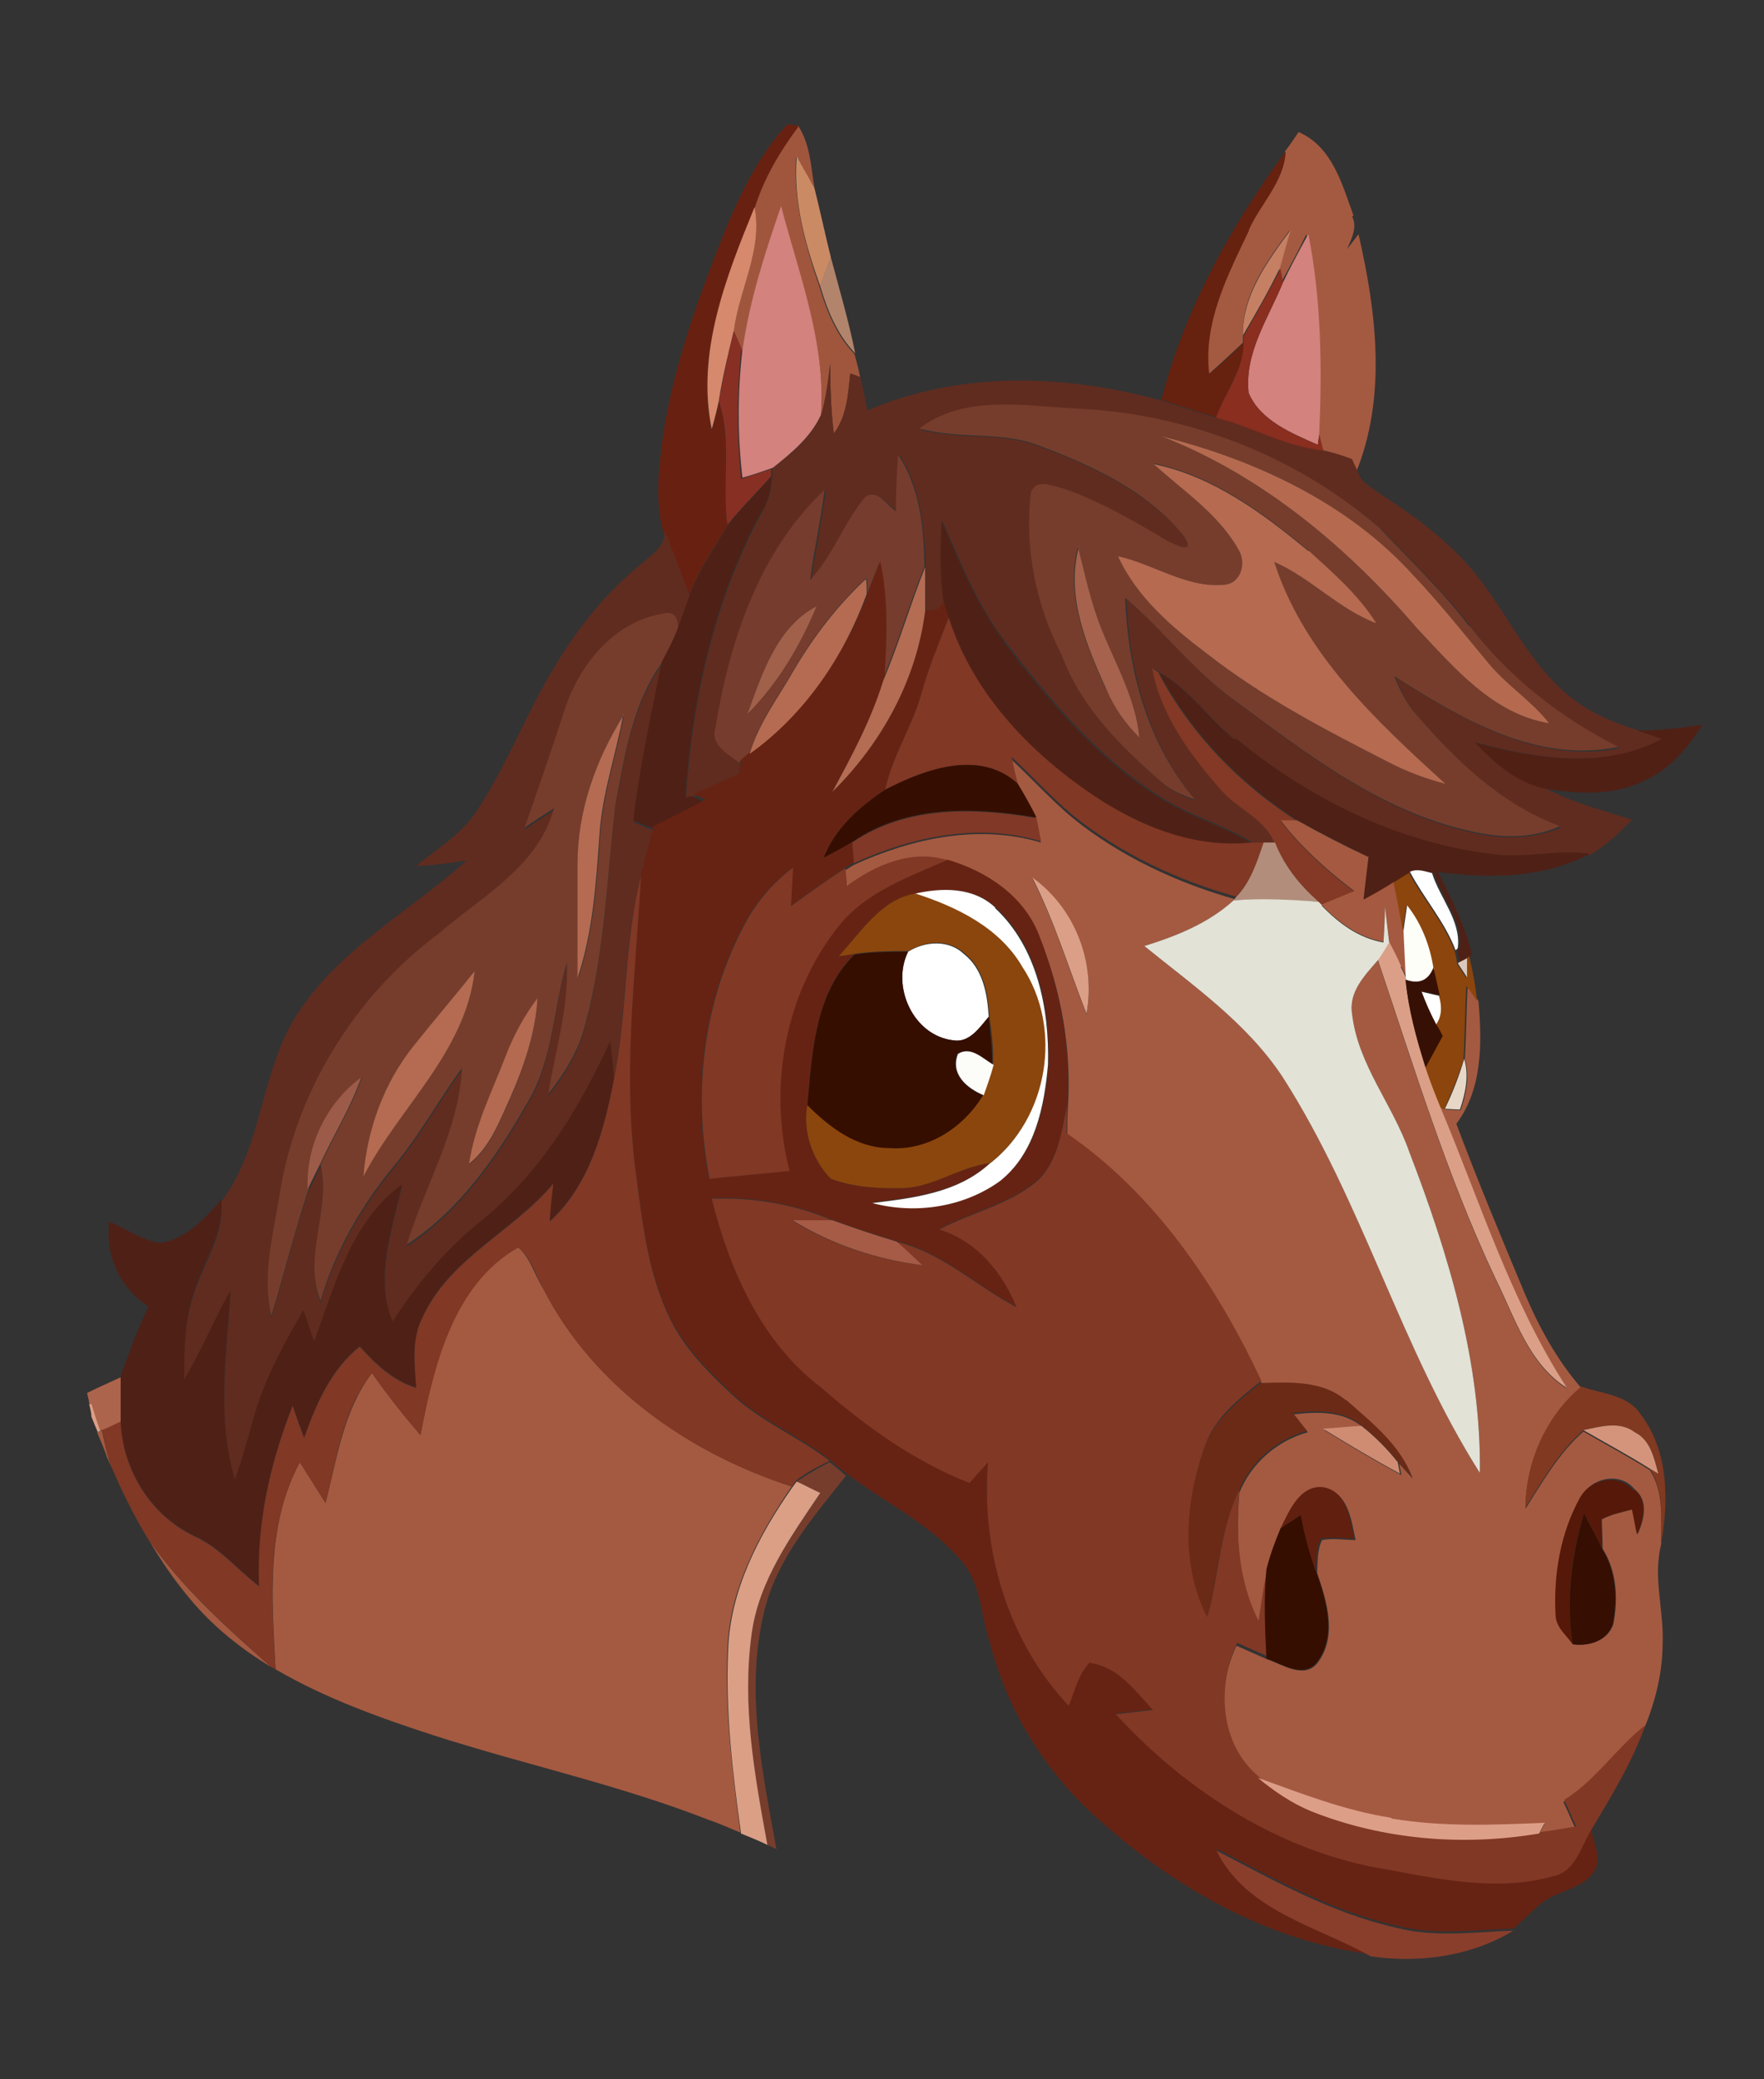 <?xml version="1.0" encoding="UTF-8"?>
<svg xmlns="http://www.w3.org/2000/svg" version="1.1" viewBox="0 0 247.1 291.2">
  <rect x="0" y="0" width="247.1" height="291.2" fill="#333333" stroke="none"/>
  <defs>
    <style>
      .cls-1 {
        fill: #602c1f;
      }

      .cls-2 {
        fill: #371005;
      }

      .cls-3 {
        fill: #4f2016;
      }

      .cls-4 {
        fill: #a65b46;
      }

      .cls-5 {
        fill: #fcfdf9;
      }

      .cls-6 {
        fill: #dbc9bd;
      }

      .cls-7 {
        fill: #d6896c;
      }

      .cls-8 {
        fill: #d4947c;
      }

      .cls-9 {
        fill: #a45a41;
      }

      .cls-10 {
        fill: #e7d7c7;
      }

      .cls-11 {
        fill: #b46b52;
      }

      .cls-12 {
        fill: #893e2b;
      }

      .cls-13 {
        fill: #360e01;
      }

      .cls-14 {
        fill: #67210f;
      }

      .cls-15 {
        fill: #a6624c;
      }

      .cls-16 {
        fill: #833925;
      }

      .cls-17 {
        fill: #b46a51;
      }

      .cls-18 {
        fill: #fefffe;
      }

      .cls-19 {
        fill: #8a2e1f;
      }

      .cls-20 {
        fill: #b2846b;
      }

      .cls-21 {
        fill: #cf8c73;
      }

      .cls-22 {
        fill: #813826;
      }

      .cls-23 {
        fill: #b46c53;
      }

      .cls-24 {
        fill: #ca8b64;
      }

      .cls-25 {
        fill: #e2e2d6;
      }

      .cls-26 {
        fill: #ad644c;
      }

      .cls-27 {
        fill: #813825;
      }

      .cls-28 {
        fill: #d3827e;
      }

      .cls-29 {
        fill: #a55940;
      }

      .cls-30 {
        fill: #9c5b48;
      }

      .cls-31 {
        fill: #813921;
      }

      .cls-32 {
        fill: #662313;
      }

      .cls-33 {
        fill: #db9f86;
      }

      .cls-34 {
        fill: #a0563d;
      }

      .cls-35 {
        fill: #763c2d;
      }

      .cls-36 {
        fill: #b28d7c;
      }

      .cls-37 {
        fill: #4f2116;
      }

      .cls-38 {
        fill: #8b460d;
      }

      .cls-39 {
        fill: #6b2a16;
      }

      .cls-40 {
        fill: #b56a4f;
      }

      .cls-41 {
        fill: #c58063;
      }

      .cls-42 {
        fill: #dd9e88;
      }

      .cls-43 {
        fill: #b66a50;
      }

      .cls-44 {
        fill: #611f0f;
      }

      .cls-45 {
        fill: #8c450c;
      }

      .cls-46 {
        fill: #561808;
      }

      .cls-47 {
        fill: #4f2015;
      }

      .cls-48 {
        fill: #502015;
      }

      .cls-49 {
        fill: #b56b51;
      }

      .cls-50 {
        fill: #db9f87;
      }

      .cls-51 {
        fill: #fdfef8;
      }

      .cls-52 {
        fill: #a1604a;
      }

      .cls-53 {
        fill: #350e00;
      }

      .cls-54 {
        fill: #882f24;
      }

      .cls-55 {
        fill: #360e02;
      }

      .cls-56 {
        fill: #763d2c;
      }

      .cls-57 {
        fill: #682111;
      }
    </style>
  </defs>
  <!-- Generator: Adobe Illustrator 28.7.0, SVG Export Plug-In . SVG Version: 1.2.0 Build 136)  -->
  <g>
    <g id="Layer_1">
      <g>
        <path class="cls-34" d="M114.1,26.4c-.5-3-.6-6.2-2.3-8.8-2.6,3.5-4.8,7.2-6.1,11.4,1.2,6-2.2,11.6-2.9,17.4.3.7.9,2,1.2,2.7,1-6.9,3.1-13.6,5.4-20.1,2.5,9.7,6.3,19.2,5.6,29.3.7-2.4,1-4.9,1.3-7.3,0,3.3.1,6.5.5,9.8,1.8-2.4,2-5.5,2.3-8.4.4.1,1.1.4,1.4.5-.2-1.1-.5-2.2-.8-3.3-2.5-2.6-3.9-6-4.9-9.4-2-5.9-3.7-11.9-3.3-18.2.9,1.5,1.7,3,2.5,4.5Z"/>
        <path class="cls-57" d="M111.8,17.6l-1.5-.2c-3.9,4.2-6.5,9.5-8.7,14.8-3.7,9.3-7.2,18.8-8.7,28.7-.6,4.5-1.2,9.1,0,13.6.2.4.5,1.1.7,1.5,1.1,2.5,1.9,5,2.9,7.5,1.3-3.6,3.5-6.7,5.4-9.9-.8-5.8.6-11.7-1.2-17.3-.2,1-.7,3-1,4-2.3-10.7,2-21.3,6-31.1,1.3-4.2,3.5-7.9,6.1-11.4Z"/>
        <g>
          <path class="cls-9" d="M189.6,30.2c-1.6-4.4-3-9.7-7.7-11.7-.6.9-1.2,1.8-1.9,2.7-.2,4.2-3.5,7.3-5.2,11.1-2.9,6.3-6.5,13-5.6,20.2,1.7-1.5,3.3-3,4.9-4.5v-1c-.2-5.6,3.4-10.5,6.6-14.8-.5,1.8-1,3.5-1.5,5.3,0,.5.3,1.5.3,2,1.2-2.2,2.4-4.4,3.5-6.7,1.8,9.2,2,18.5,1.5,27.9l.6,2.4c1.3.3,2.6.7,3.9,1.2.2.5.7,1.5.9,2,4.4-10.7,2.9-22.6.4-33.5-.4.5-1.2,1.6-1.6,2.1.6-1.5,1.5-3,.7-4.6Z"/>
          <path class="cls-9" d="M173.2,125.6l-.4.5c-3.5,3.2-8,5-12.5,6.4,6.9,5.6,14.4,10.8,19.4,18.4,11.2,17.5,16.5,37.9,27.6,55.4.2-15.5-4.4-30.7-9.9-45-2.3-6.6-7.2-12.2-8-19.3-.5-3.1,1.8-5.4,3.6-7.5,5.1,15.1,9.7,30.3,16.5,44.7,2.7,5.4,4.6,11.9,10,15.3-7.9-12.2-12.2-26.2-17.8-39.5l.8.4c.5,0,1.5.1,2.1.1.8-2.3,1.3-4.8.6-7.1.2-3.4.2-6.9.4-10.3.4.5,1.2,1.6,1.5,2.1.5,5.8.6,12.3-3.1,17.2,3,8,6.3,15.9,9.6,23.8,2,4.7,4.5,9.3,7.9,13.2-4.9,4.1-7.8,10.5-7.8,16.9,2.4-3.8,4.7-7.8,8.1-10.8,3.1,1.8,6.3,3.5,9.3,5.4,2,3.1,1.6,6.9,1.6,10.4-1.2,4.6.4,9.2.2,13.9,0,4-1,8-2.5,11.7-4.1,3.2-6.9,7.7-11.4,10.5.6,1.2,1.1,2.5,1.7,3.7-1.7.3-3.4.6-5.1.8.2-.4.6-1.2.8-1.5-7.2.3-14.4.6-21.5-.6-6.5-1-12.6-3.4-18.7-5.6-5.4-4.5-5.9-12.6-3-18.7,1.4.6,2.9,1.3,4.3,1.9,2.1.7,5.1,2.8,7,.6,2.9-3.7,1.4-8.7,0-12.7.1-1.5,0-3.2.7-4.6,1.6-.3,3.1,0,4.7,0-.6-2.7-1-6.6-4.3-7.2-3.3-.4-4.8,3.3-6,5.7-.8,1.9-1.5,3.8-2,5.8-.6,2.5-.9,5-1.3,7.5-2.9-5.7-3.2-12.2-2.7-18.4,1.7-4.2,5.3-7.3,9.6-8.5-.7-.8-1.3-1.7-2-2.5,3.3-.4,7-.5,9.7,1.8-1.8.1-3.6.3-5.4.4,3.6,2.2,7.1,4.3,10.8,6.3l-.3-1.6c.6.7,1.3,1.4,1.9,2.1-1.7-4.6-5.7-7.7-9.2-10.8-3.3-2.8-7.9-2.5-11.9-2.4-6.3-13.4-14.9-26.2-27.3-34.7,0-1.4,0-2.8.1-4.2.5-8-.9-16.1-3.9-23.5-2.1-5.5-7.3-9.1-12.9-10.7-5.1-1.6-10.1.6-14.2,3.6,0-.6-.1-1.9-.2-2.5.3-.2.9-.6,1.3-.8,8.1-3.7,17.4-5.7,26.1-3.1-.2-1.1-.4-2.1-.6-3.1-.8-1.6-1.7-3.2-2.6-4.7-.4-1.3-.6-2.5-.9-3.8,2.9,2.7,5.6,5.7,8.6,8.2,6.7,5.4,14.7,9.1,22.9,11.4ZM144.6,123c3.1,6.1,5.1,12.7,7.6,19.1,1.3-7.2-1.6-14.8-7.6-19.1ZM221.4,209.8c-2.7,4.9-3.7,10.7-3.4,16.3,0,1.8,1.5,2.9,2.4,4.2,2.3.3,4.8-.5,5.6-2.8.7-3.6.5-7.4-1.5-10.6,0-1.4-.1-2.7-.1-4.1,1.3-.7,2.8-1,4.3-1.4.2.9.5,2.7.7,3.5.9-2,1.6-4.7-.4-6.3-2-2.5-6-1.7-7.5,1Z"/>
          <g>
            <path class="cls-9" d="M14.9,203.8c-.4-1.1-.9-2.2-1.3-3.2.1,0,.3-.1.4-.2h.3c.3,1.6.7,3.2,1.2,4.9-.2-.5-.4-1-.6-1.4Z"/>
            <path class="cls-9" d="M26.5,223.8c-2.1-2.5-4-5.3-5.7-8.2,4.7,6.8,11.1,12.5,17.2,17.9-4.3-2.6-8.3-5.8-11.5-9.7Z"/>
            <path class="cls-9" d="M103.8,256.7c-1.5-.6-3-1.3-4.5-1.8-12.5-4.9-25.6-7.7-38.4-11.8-7.4-2.4-15.3-5.2-22.3-9.3-.5-9.7-1.4-20.1,3.4-29,1.2,1.9,2.4,3.8,3.6,5.7,1.6-6.2,2.5-12.9,6.5-18.2,2.1,3,4.4,5.9,6.8,8.7,1.8-9.7,4.4-21.1,13.7-26.3,1.7,1.5,2.3,3.9,3.5,5.8,7,13.7,20.4,23,34.8,27.7-4.6,6.7-8.7,14.4-9,22.7-.4,8.7.7,17.3,1.8,25.8Z"/>
          </g>
        </g>
        <path class="cls-14" d="M174.9,32.3c1.6-3.7,5-6.8,5.2-11.1-7.7,10.5-14.2,22.2-17.4,34.8,2.6.8,5.1,1.7,7.7,2.4,1.2-3.5,3.8-6.7,3.9-10.5-1.6,1.6-3.2,3.1-4.9,4.5-.9-7.2,2.6-13.9,5.6-20.2Z"/>
        <path class="cls-24" d="M114.1,26.4c-.8-1.5-1.7-3-2.5-4.5-.5,6.3,1.2,12.3,3.3,18.2.5-1.4,1-2.7,1.5-4-.8-3.2-1.5-6.5-2.3-9.7Z"/>
        <g>
          <path class="cls-28" d="M109.4,28.9c-2.3,6.6-4.4,13.2-5.4,20.1-.7,6-.7,12,0,17.9,1.5-.4,2.9-.9,4.3-1.4,2.6-2.1,5.3-4.3,6.7-7.4.7-10.1-3.1-19.7-5.6-29.3Z"/>
          <path class="cls-28" d="M183.2,32.9c-1.2,2.2-2.4,4.4-3.5,6.7-2,4.9-5.4,9.8-4.8,15.4,1.6,3.9,6.1,5.7,9.7,7.3l.2-1.5c.4-9.3.3-18.7-1.5-27.9Z"/>
        </g>
        <path class="cls-7" d="M102.8,46.4c.7-5.8,4.1-11.4,2.9-17.4-4,9.8-8.2,20.4-6,31.1.3-1,.8-3,1-4,.5-3.3,1.3-6.5,2.1-9.8Z"/>
        <path class="cls-41" d="M180.8,32.2c-3.2,4.3-6.8,9.2-6.7,14.8,1.8-3.1,3.6-6.2,5.2-9.5.5-1.8,1-3.6,1.5-5.3Z"/>
        <path class="cls-20" d="M116.4,36.1c-.5,1.3-1.1,2.7-1.5,4,1,3.4,2.4,6.8,4.9,9.4-.9-4.5-2.2-8.9-3.4-13.4Z"/>
        <path class="cls-19" d="M179.7,39.6c0-.5-.3-1.5-.3-2-1.6,3.2-3.4,6.3-5.2,9.5v1c0,3.8-2.7,7-3.9,10.5,5.1,1.3,9.7,4.1,15.1,4.6l-.6-2.4-.2,1.5c-3.7-1.6-8.1-3.4-9.7-7.3-.6-5.6,2.8-10.5,4.8-15.4Z"/>
        <path class="cls-54" d="M104,49.1c-.3-.7-.9-2-1.2-2.7-.8,3.2-1.5,6.5-2.1,9.8,1.9,5.6.4,11.6,1.2,17.3,1.9-2.4,4.1-4.5,6.1-6.8v-1c-1.3.5-2.8.9-4.2,1.4-.6-6-.6-12,0-17.9Z"/>
        <g>
          <path class="cls-1" d="M116.8,60.7c1.8-2.4,2-5.5,2.3-8.4.4.1,1.1.4,1.4.5.4,1.6.7,3.1,1,4.7,13-5.6,27.7-5.1,41.2-1.4,2.6.8,5.1,1.7,7.7,2.4,5.1,1.3,9.7,4.1,15.1,4.6,1.3.3,2.6.7,3.9,1.2.2.5.7,1.5.9,2,.5,1.5,2.1,2.1,3.2,3,4.4,2.8,8.6,5.9,12.1,9.8,4.9,5.5,7.8,12.7,13.4,17.7,3,2.7,6.7,4.4,10.6,5.5,1.2.4,2.4.8,3.5,1.2-8.1,4.3-17.7,2.8-26.2.5,2.7,2.8,5.7,5.5,9.5,6.4,3.9,2,8.1,3.1,12.2,4.4-1.8,1.9-3.7,3.7-6,5-4.6-.7-9.2.7-13.8,0-13.2-1.6-25.6-7.8-35.8-16.2-3.7-3-6.4-7.1-10.5-9.4l-.9-.6c1.2,6.6,5.3,12.1,9.6,17,2.3,2.7,6.1,4,7.5,7.4-.4,0-1.1,0-1.5,0-.4,0-1.3,0-1.7,0-4.2-2.6-9.1-3.8-13.2-6.6-8.7-5.5-15.3-13.5-21.5-21.6-3.9-5.1-6.2-11.1-8.8-16.9-.2,3.8-.3,7.6.3,11.4l-.8,1c-.5,0-1.4.2-1.8.2,0-2.1,0-4.1,0-6.2-.2-5.4-.7-11-3.7-15.6-.2,2.6-.3,5.2-.3,7.9-1.3-.8-2.6-3.1-4.3-2-2.9,3.6-4.4,8.2-7.7,11.6.5-4.2,1.5-8.4,2-12.6-9.2,8.7-13.3,21.2-15.3,33.4-.7,2.4,1.8,3.6,3.3,4.8,0,.5-.2,1.4-.2,1.9-2.2,1-4.3,2-6.5,2.9-.2,0-.7.2-.9.2.9-14,4.1-28.2,10.9-40.5.8-1.5,1.1-3.1,1.2-4.7v-1c2.7-2.1,5.4-4.3,6.8-7.4.7-2.4,1-4.9,1.3-7.3,0,3.3.1,6.5.5,9.8ZM150.5,57.4c-7.2-.5-15.4-1.9-21.5,2.8,5.6,1.5,11.5.2,17,2.5,7.5,2.8,15.2,6.5,20.2,12.8,1.4,2.3-1.3,1-2.4.5-4.7-2.8-9.5-5.6-14.7-7.4-1.5-.4-3.7-1.5-4.5.6-.9,7.8.7,15.7,4.3,22.7,2.7,7.3,8.3,12.9,14.1,17.9,1.3,1.2,3,1.8,4.6,2.4-6.7-7.9-9.4-18.1-9.8-28.3,5.4,4.6,9.7,10.4,15.5,14.5,10.1,7.5,20.4,15.5,32.9,18.2,4.1,1,8.5,1,12.5-.7-8.5-3.1-14.9-9.5-20.6-16.2-1.2-1.4-1.9-3.2-2.6-4.8,9.3,5.9,19.9,12.2,31.4,9.9-8.1-4-15.4-9.7-20.8-16.9-3.7-4.9-8.2-9.1-12.4-13.6-11.9-10.2-27.4-16.1-43-16.8Z"/>
          <path class="cls-1" d="M93.8,75.9c-.2-.4-.5-1.1-.7-1.5.1,2.3-2,3.4-3.4,4.7-4.8,3.9-8.7,8.8-11.9,14.1-4,6.5-6.7,13.8-10.9,20.2-2.1,3.4-5.6,5.4-8.6,7.9,2.4-.1,4.7-.4,7.1-.8-7.8,7-17.5,12.2-23.4,21-5.6,8.1-5,18.9-11,26.8.5,4.8-2.6,8.8-3.9,13.2-1.3,3.9-1.4,8-1.3,12,2.5-4,4.2-8.4,6.5-12.5-.5,8.8-2,17.8.6,26.5,1.1-3,1.9-6.1,2.8-9.2,1.5-5.2,4.2-9.9,6.8-14.5.5,1.5,1,2.9,1.5,4.4,2.9-7.9,5.2-16.8,12.3-22-1.4,6.3-3.8,12.9-1.3,19.2,3.4-5.4,7.5-10.3,12.5-14.2,8.1-6.5,13.6-15.6,17.9-24.9.2,1.8.4,3.5.5,5.3,1.9-9.4,1.4-19.2,3.8-28.5.5-2.3,1.2-4.5,1.8-6.8-.9-.4-1.8-.7-2.7-1.1.9-7.5,2.4-14.9,4-22.2-4.2,5.8-5.3,13.1-6.6,20-1.2,10.3-1.5,20.7-4.2,30.7-.9,3.7-2.9,6.9-5.2,9.8,1-6.1,2.9-12.1,2.6-18.4-1.9,6.4-1.9,13.5-5.4,19.4-4.3,7.6-9.5,15.2-17,20.1,2.5-8.3,7.3-15.9,7.7-24.7-3.3,4.5-6,9.5-9.6,13.8-4.6,5.6-8.2,11.9-10.2,18.8-2.5-6.3,1.5-12.7,0-19.1-.4.9-1.3,2.7-1.7,3.5-1.9,5.8-3.4,11.8-5.2,17.7-1.3-5.5.2-11.1,1.1-16.6,2.2-14.6,10.5-28.1,22.3-36.9,6-5.2,14-9.4,16.2-17.6-1.4.9-2.8,1.8-4.1,2.7,1.9-5.5,3.8-10.9,5.6-16.5,2-6.2,6.8-12.2,13.5-13.4,1.6-.5,2.4.2,2.4,2.1.6-1.5,1.1-3.1,1.7-4.7-1-2.5-1.8-5-2.9-7.5Z"/>
        </g>
        <g>
          <path class="cls-56" d="M205.9,87.7c5.5,7.2,12.8,12.9,20.8,16.9-11.5,2.4-22.1-4-31.4-9.9.7,1.7,1.5,3.4,2.6,4.8,5.7,6.7,12.2,13.1,20.6,16.2-3.9,1.8-8.3,1.7-12.5.7-12.5-2.7-22.9-10.8-32.9-18.2-5.8-4.1-10.1-9.9-15.5-14.5.4,10.2,3.1,20.4,9.8,28.3-1.6-.6-3.3-1.2-4.6-2.4-5.8-5-11.4-10.6-14.1-17.9-3.6-7-5.2-14.9-4.3-22.7.8-2.1,3-.9,4.5-.6,5.2,1.8,10,4.6,14.7,7.4,1.1.5,3.8,1.9,2.4-.5-5-6.4-12.8-10-20.2-12.8-5.4-2.2-11.4-.9-17-2.5,6.2-4.7,14.4-3.2,21.5-2.8,15.7.6,31.1,6.5,43,16.8,4.2,4.5,8.7,8.7,12.4,13.6ZM162.7,61.1c14.1,5.5,26,15.5,35.8,26.9,5.2,5.5,10.6,12,18.5,13.3-2.4-3.1-5.8-5.2-8.4-8.3-3.5-4.2-6.9-8.5-10.6-12.4-9.2-10.2-22.2-16.2-35.3-19.5ZM161.6,65c4.2,3.8,9.1,7,11.9,12,1.1,1.8.4,4.7-2,4.9-5.3.5-9.9-2.9-14.9-4,2.6,5.7,7.5,9.9,12.4,13.6,7.9,6.2,16.8,10.8,25.6,15.3,2.5,1.3,5.2,2.3,7.9,3-9.7-8.8-19.9-18.3-24-31.1,5.2,2.3,9,6.6,14.3,8.6-2.5-4-6.1-7.1-9.5-10.2-6.4-5.3-13.4-10.5-21.7-12.2ZM155,96.6c1.1,2.6,2.7,4.8,4.6,6.7-.5-5.4-3.3-10.2-5.3-15.2-1.5-3.7-2.3-7.6-3.3-11.5-1.8,6.9,1.1,13.7,3.9,19.9Z"/>
          <path class="cls-56" d="M92.8,92.7c-4.2,5.8-5.3,13.1-6.6,20-1.2,10.3-1.5,20.7-4.2,30.7-.9,3.7-2.9,6.9-5.2,9.8,1-6.1,2.9-12.1,2.6-18.4-1.9,6.4-1.9,13.5-5.4,19.4-4.3,7.6-9.5,15.2-17,20.1,2.5-8.3,7.3-15.9,7.7-24.7-3.3,4.5-6,9.5-9.6,13.8-4.6,5.6-8.2,11.9-10.2,18.8-2.5-6.3,1.5-12.7,0-19.1,1.9-4.1,4.3-7.9,5.8-12.2-4.9,3.6-7.8,9.7-7.5,15.7-1.9,5.8-3.4,11.8-5.2,17.7-1.3-5.5.2-11.1,1.1-16.6,2.2-14.6,10.5-28.1,22.3-36.9,6-5.2,14-9.4,16.2-17.6-1.4.9-2.8,1.8-4.1,2.7,1.9-5.5,3.8-10.9,5.6-16.5,2-6.2,6.8-12.2,13.5-13.4,1.6-.5,2.4.2,2.4,2.1-.6,1.6-1.4,3.1-2.2,4.6ZM81,120.9c0,5.4,0,10.7,0,16.1,2.2-6.6,2.6-13.5,3.1-20.4.4-5.6,2.3-11,3.3-16.5-3.9,6.2-6.5,13.4-6.5,20.8ZM58,146.4c-4.2,5.2-6.6,11.8-7.1,18.4,5-9.7,14.3-17.4,15.6-28.8-2.8,3.5-5.7,6.9-8.5,10.4ZM70.8,148.1c-1.9,4.9-4.3,9.7-5.1,15,2.9-2.3,4.2-5.8,5.7-9.1,2-4.5,3.6-9.2,3.9-14.1-1.9,2.5-3.4,5.3-4.5,8.2Z"/>
          <path class="cls-56" d="M108.8,259c-.4-.2-.9-.4-1.3-.6-1.8-9.8-3.7-19.6-2.2-29.6,1-7.5,5.6-13.6,9.6-19.7-1.1-.5-2.2-1.1-3.3-1.6,1.5-1,3-1.9,4.6-2.7.8.6,1.5,1.2,2.3,1.9-4.5,5.7-9.6,11.5-11.4,18.8-2.8,11.2-.3,22.6,1.7,33.7Z"/>
        </g>
        <path class="cls-40" d="M198,80.6c-9.2-10.2-22.2-16.2-35.3-19.5,14.1,5.5,26,15.5,35.8,26.9,5.2,5.5,10.6,12,18.5,13.3-2.4-3.1-5.8-5.2-8.4-8.3-3.5-4.2-6.9-8.5-10.6-12.4Z"/>
        <path class="cls-35" d="M123.7,95.4c.3-5.5.6-11-.6-16.4-.5,1.4-1.1,2.7-1.6,4.1,0-.5,0-1.6-.1-2.2-4,3.7-7.3,8-10.1,12.7-2.2,3.9-5,7.5-6.3,11.9-.4.3-1.1.9-1.5,1.3-1.5-1.2-4-2.4-3.3-4.8,2-12.2,6.1-24.7,15.3-33.4-.5,4.2-1.5,8.4-2,12.6,3.2-3.4,4.7-8,7.7-11.6,1.8-1.2,3,1.2,4.3,2,0-2.6.1-5.3.3-7.9,3.1,4.6,3.6,10.3,3.7,15.6-2.1,5.3-3.7,10.8-5.9,16ZM104.7,100c4.3-4.3,7.4-9.6,9.7-15.1-5.6,2.9-7.7,9.6-9.7,15.1Z"/>
        <path class="cls-43" d="M183.3,77.2c-6.4-5.3-13.4-10.5-21.7-12.2,4.2,3.8,9.1,7,11.9,12,1.1,1.8.4,4.7-2,4.9-5.3.5-9.9-2.9-14.9-4,2.6,5.7,7.5,9.9,12.4,13.6,7.9,6.2,16.8,10.8,25.6,15.3,2.5,1.3,5.2,2.3,7.9,3-9.7-8.8-19.9-18.3-24-31.1,5.2,2.3,9,6.6,14.3,8.6-2.5-4-6.1-7.1-9.5-10.2Z"/>
        <g>
          <path class="cls-3" d="M106.9,71.4c.8-1.5,1.1-3.1,1.2-4.7-2,2.3-4.2,4.4-6.1,6.8-1.9,3.3-4.1,6.4-5.4,9.9-.6,1.6-1.1,3.1-1.7,4.7-.6,1.6-1.4,3.1-2.2,4.6-1.5,7.4-3.1,14.8-4,22.2.9.4,1.8.7,2.7,1.1,2.4-1.2,4.8-2.4,7.2-3.7-.4-.2-1.3-.6-1.7-.8-.2,0-.7.2-.9.2.9-14,4.1-28.2,10.9-40.5Z"/>
          <path class="cls-3" d="M85.4,146c-4.3,9.3-9.8,18.4-17.9,24.9-5,4-9.1,8.9-12.5,14.2-2.6-6.3-.1-12.9,1.3-19.2-7.1,5.2-9.4,14.1-12.3,22-.5-1.5-1-2.9-1.5-4.4-2.7,4.6-5.3,9.4-6.8,14.5-.9,3.1-1.7,6.2-2.8,9.2-2.6-8.7-1.2-17.7-.6-26.5-2.3,4.1-4.1,8.5-6.5,12.5,0-4,0-8.1,1.3-12,1.3-4.4,4.3-8.4,3.9-13.2-2.2,2.6-4.8,5.4-8.4,6.1-2.7-.3-4.9-2-7.3-3-.6,4.8,1.5,9.3,5.5,11.9-1.5,3.1-2.7,6.4-3.9,9.7,0,2.1,0,4.1,0,6.2.2,6.8,4.2,13.3,10.4,16.2,3.5,1.6,6,4.7,9,7-.4-8.7,1.5-17.2,4.7-25.3.5,1.5,1.1,3,1.6,4.5,1.7-4.8,3.8-9.6,7.8-12.8,2.2,2.5,4.7,4.8,7.9,5.8-.2-3.3-.7-6.8.9-9.9,3.8-8.3,12.7-12,18.3-18.7-.2,1.8-.4,3.5-.5,5.3,5.6-5.1,7.6-12.7,9-19.9-.1-1.8-.3-3.5-.5-5.3Z"/>
        </g>
        <path class="cls-37" d="M140.7,89.9c-3.9-5.1-6.2-11.1-8.8-16.9-.2,3.8-.3,7.6.3,11.4.2.8.5,1.5.7,2.2,3.5,10.9,12,19.6,21.5,25.7,6.2,4,13.5,6.6,20.9,5.8-4.2-2.6-9.1-3.8-13.2-6.6-8.7-5.5-15.3-13.5-21.5-21.6Z"/>
        <path class="cls-15" d="M151.1,76.7c-1.8,6.9,1.1,13.7,3.9,19.9,1.1,2.6,2.7,4.8,4.6,6.7-.5-5.4-3.3-10.2-5.3-15.2-1.5-3.7-2.3-7.6-3.3-11.5Z"/>
        <path class="cls-32" d="M116.6,110.9c6.9-6.8,11.8-15.7,13-25.4.5,0,1.4-.2,1.8-.2l.8-1c.2.8.5,1.5.7,2.2-1.4,3.6-2.9,7.2-3.9,10.9-1.3,4.5-4,8.5-5,13.2-3.6,2.4-7,5.4-8.6,9.5,1.4-.7,2.7-1.4,4-2.2,0,.7.2,2.2.2,2.9-.3.2-1,.6-1.3.8-2.6,1.7-5.1,3.5-7.6,5.3.1-1.8.2-3.6.3-5.4-2.8,2.1-5.2,4.9-6.8,8-5.8,10.8-7.3,23.6-4.9,35.6,3.8-.4,7.5-.7,11.2-1.1-3-11.7-.7-24.8,6.9-34.3,3.8-4.8,9.9-6.9,15.3-9.3,5.5,1.6,10.8,5.1,12.9,10.7,2.9,7.4,4.4,15.6,3.9,23.5-.8,3.8-1.3,8.1-4.3,10.8-4,3.3-9.1,4.3-13.6,6.7,5.3,1.7,8.8,6,10.8,10.9-5.7-3-10.5-7.7-16.9-9.2-3-.9-6-1.9-9-3-5.3-2.3-11.1-3.2-16.8-3,2.5,10,7,20.2,15.4,26.5,6.2,5.4,13,10.3,20.7,13.3.9-1,1.7-1.9,2.6-2.9-1,12.3,2.8,25.1,11.3,34.1.9-2.1,1.3-4.3,2.9-6,4,.5,6.4,3.9,8.9,6.6-1.7.2-3.5.4-5.2.6,10.1,11,23.5,19.5,38.3,21.8,7.5,1.4,15.4,3,22.9.9,3.2-.6,3.9-4.1,5.4-6.5.3,2,1.7,4.3.2,6.2-1.3,1.7-3.5,2.2-5.4,3.1-2.3,1-3.8,3.1-5.7,4.6-5.5.2-11,1-16.4-.4-9-2-17.1-6.6-25.2-10.8,4.2,8.5,14,10.5,21.6,14.8-14.7-1.9-28-9.6-38.8-19.5-7.1-6.5-12.3-15.1-14.6-24.4-1.3-3.9-1.2-8.5-4.3-11.6-4.4-5-10.6-7.9-15.8-11.9-.8-.6-1.5-1.2-2.3-1.9-4.4-3.4-9.7-5.5-13.8-9.4-3.3-3.1-6.5-6.4-8.5-10.4-3.1-6.3-3.9-13.4-4.8-20.3-1.9-13.9-.1-27.9.7-41.8.5-2.3,1.2-4.5,1.8-6.8,2.4-1.2,4.8-2.4,7.2-3.7-.4-.2-1.3-.6-1.7-.8,2.2-.9,4.3-1.9,6.5-2.9,0-.5.2-1.4.2-1.9.4-.3,1.1-.9,1.5-1.3,7.7-5.5,13.2-13.6,16.4-22.4.5-1.4,1.1-2.8,1.6-4.1,1.2,5.4.9,10.9.6,16.4-1.7,5.5-4.4,10.5-7.1,15.5ZM128,125.2c-4.6.8-7.5,5.5-10.5,8.7.5,0,1.6-.2,2.2-.3-5.6,5.5-5.9,13.8-6.6,21.1-.7,3.7.7,7.8,3.3,10.4,3.2,1.2,6.8,1.4,10.2,1.3,4.3-.2,7.9-3,12.1-3.5-4.5,4.1-10.7,4.8-16.4,5.5,6,1.6,12.8.6,17.9-3.1,4.9-3.9,6.2-10.5,6.7-16.3.2-7.8-1.5-16.4-7.4-21.9-3.1-2.9-7.5-2.8-11.4-1.9Z"/>
        <path class="cls-23" d="M129.6,79.4c-2.1,5.3-3.7,10.8-5.9,16-1.7,5.5-4.4,10.5-7.1,15.5,6.9-6.8,11.8-15.7,13-25.4,0-2.1,0-4.1,0-6.2Z"/>
        <g>
          <path class="cls-49" d="M121.4,81c-4,3.7-7.3,8-10.1,12.7-2.2,3.9-5,7.5-6.3,11.9,7.7-5.5,13.2-13.6,16.4-22.4,0-.5,0-1.6-.1-2.2Z"/>
          <path class="cls-49" d="M66.5,136c-2.8,3.5-5.7,6.9-8.5,10.4-4.2,5.2-6.6,11.8-7.1,18.4,5-9.7,14.3-17.4,15.6-28.8Z"/>
        </g>
        <path class="cls-52" d="M114.4,84.9c-5.6,2.9-7.7,9.6-9.7,15.1,4.3-4.3,7.4-9.6,9.7-15.1Z"/>
        <g>
          <path class="cls-27" d="M132.9,86.5c-1.4,3.6-2.9,7.2-3.9,10.9-1.3,4.5-4,8.5-5,13.2,5.6-2.9,13.3-5.7,18.6-.8-.4-1.3-.6-2.5-.9-3.8,2.9,2.7,5.6,5.7,8.6,8.2,6.7,5.4,14.7,9.1,22.9,11.4,2-2.1,3-4.9,3.8-7.6-.4,0-1.3,0-1.7,0-7.5.8-14.7-1.9-20.9-5.8-9.5-6.1-18-14.7-21.5-25.7Z"/>
          <path class="cls-27" d="M132.8,120.5c-5.1-1.6-10.1.6-14.2,3.6,0-.6-.1-1.9-.2-2.5-2.6,1.7-5.1,3.5-7.6,5.3.1-1.8.2-3.6.3-5.4-2.8,2.1-5.2,4.9-6.8,8-5.8,10.8-7.3,23.6-4.9,35.6,3.8-.4,7.5-.7,11.2-1.1-3-11.7-.7-24.8,6.9-34.3,3.8-4.8,9.9-6.9,15.3-9.3Z"/>
          <path class="cls-27" d="M110.9,208.2c-14.4-4.6-27.8-14-34.8-27.7-1.1-2-1.7-4.3-3.5-5.8-9.2,5.3-11.8,16.7-13.7,26.3-2.4-2.8-4.7-5.7-6.8-8.7-4.1,5.2-4.9,11.9-6.5,18.2-1.2-1.9-2.4-3.8-3.6-5.7-4.8,8.9-4,19.3-3.4,29-.2-.1-.5-.3-.7-.4-6.1-5.4-12.5-11.2-17.2-17.9-2-3.3-3.7-6.8-5.2-10.3-.5-1.6-.9-3.3-1.2-5,.6-.3,1.9-.9,2.6-1.2.2,6.8,4.2,13.3,10.4,16.2,3.5,1.6,6,4.7,9,7-.4-8.7,1.5-17.2,4.7-25.3.5,1.5,1,3,1.6,4.5,1.7-4.8,3.8-9.6,7.8-12.8,2.2,2.5,4.7,4.8,7.9,5.8-.2-3.3-.7-6.8.9-9.9,3.8-8.3,12.7-12,18.3-18.7-.2,1.8-.4,3.5-.5,5.3,5.6-5.1,7.6-12.7,9-19.9,1.9-9.4,1.4-19.2,3.8-28.5-.8,13.9-2.6,27.9-.7,41.8.9,6.9,1.7,14,4.8,20.3,2,4.1,5.3,7.4,8.5,10.4,4.1,3.9,9.4,6,13.8,9.4-1.6.8-3.2,1.6-4.6,2.7l-.6.8Z"/>
          <path class="cls-27" d="M149.5,154.7c-.8,3.8-1.3,8.1-4.3,10.8-4,3.3-9.1,4.3-13.6,6.7,5.3,1.7,8.8,6,10.8,10.9-5.7-3-10.5-7.7-16.9-9.2,1.3,1.1,2.4,2.2,3.6,3.3-6.4-.8-12.7-2.9-18.2-6.3,1.9,0,3.7,0,5.6,0-5.3-2.3-11.1-3.2-16.8-3,2.5,10,7,20.2,15.4,26.5,6.2,5.4,13,10.3,20.7,13.3.9-1,1.7-1.9,2.6-2.9-1,12.3,2.8,25.1,11.3,34.1.9-2.1,1.3-4.3,2.9-6,4,.5,6.4,3.9,8.9,6.6-1.7.2-3.5.4-5.2.6,10.1,11,23.5,19.5,38.3,21.8,7.5,1.4,15.4,3,22.9.9,3.2-.6,3.9-4.1,5.4-6.5,2.8-4.7,5.7-9.4,7.6-14.7-4.1,3.2-6.9,7.7-11.4,10.5.6,1.2,1.1,2.5,1.7,3.7-1.7.3-3.4.6-5.1.8-10.7,1.8-21.8.9-31.9-3.1-2.8-1.1-5.3-2.7-7.5-4.7-5.4-4.5-5.9-12.6-3-18.7,1.4.6,2.9,1.3,4.3,1.9-.1-4.2-.3-8.3,0-12.5-.6,2.5-.9,5-1.3,7.5-2.9-5.7-3.2-12.2-2.7-18.4-2.7,5.5-2.8,11.7-4.4,17.6-3.7-7.2-3.1-15.9-.5-23.4,1.3-4.1,4.7-6.8,8-9.4-6.3-13.4-14.9-26.2-27.3-34.7,0-1.4,0-2.8.1-4.2Z"/>
        </g>
        <path class="cls-47" d="M172.9,103.6c-3.7-3-6.4-7.1-10.5-9.4,4.5,8.5,11.3,15.5,19.4,20.7,3.3,1.8,6.6,3.5,9.9,5.1-.2,2-.5,4.1-.7,6.1,1.5-.8,2.9-1.6,4.3-2.5.8-.5,1.6-1,2.4-1.5,1-.5,2.1,0,3.2.2,1.1,3.5,4.1,6.7,3.6,10.5l-.3.3c0,.4.2,1.3.3,1.7.3-.2,1-.5,1.3-.7l.4-.4c-1-4.1-2.9-7.8-4.8-11.6,7.2,1,14.8.9,21.3-2.5-4.6-.7-9.2.7-13.8,0-13.2-1.6-25.6-7.8-35.8-16.2Z"/>
        <path class="cls-16" d="M162.3,94.2l-.9-.6c1.2,6.6,5.3,12.1,9.6,17,2.3,2.7,6.1,4,7.5,7.4,1.3,3.2,3.6,5.9,6.1,8.3l.5.5c1.6-.7,3.1-1.3,4.6-1.9-3.8-2.9-7.4-6.1-10.3-9.9.6,0,1.7,0,2.3,0-8.1-5.2-14.9-12.2-19.4-20.7Z"/>
        <path class="cls-11" d="M87.4,100.1c-3.9,6.2-6.5,13.4-6.5,20.8,0,5.4,0,10.7,0,16.1,2.2-6.6,2.6-13.5,3.1-20.4.4-5.6,2.3-11,3.3-16.5Z"/>
        <path class="cls-48" d="M238.6,101.5c-3.1.4-6.2.9-9.3.8,1.2.4,2.4.8,3.5,1.2-8.1,4.3-17.7,2.8-26.2.5,2.7,2.8,5.7,5.5,9.5,6.4,4.8.8,10,1.2,14.5-1.2,3.5-1.6,5.9-4.6,7.9-7.7Z"/>
        <path class="cls-13" d="M142.6,109.8c-5.3-4.9-13-2.1-18.6.8-3.6,2.4-7,5.4-8.6,9.5,1.4-.7,2.7-1.4,4-2.2,7.6-5.2,17.1-4.9,25.8-3.4-.8-1.6-1.7-3.2-2.6-4.7Z"/>
        <path class="cls-22" d="M145.8,117.7c-.2-1.1-.4-2.1-.6-3.1-8.6-1.5-18.2-1.8-25.8,3.4,0,.7.2,2.2.2,2.9,8.1-3.7,17.4-5.7,26.1-3.1Z"/>
        <path class="cls-29" d="M191.6,120c-3.4-1.6-6.7-3.3-9.9-5.1-.6,0-1.7,0-2.3,0,2.9,3.8,6.5,7,10.3,9.9-1.5.6-3.1,1.3-4.6,1.9,2.4,2.5,5.2,4.6,8.7,5.2.1-1.7.2-3.4.2-5.1.2,1.7.4,3.4.6,5.1.5,1.2,1.1,2.3,1.7,3.5l.6,1.2c0-2.1-.1-4.2-.3-6.3-.4-2.3-.9-4.5-1.3-6.8-1.4.9-2.8,1.7-4.3,2.5.2-2,.5-4.1.7-6.1Z"/>
        <path class="cls-36" d="M178.5,118c-.4,0-1.1,0-1.5,0-.9,2.7-1.8,5.5-3.8,7.6l-.4.5c4-.2,7.9,0,11.9.2-2.6-2.3-4.8-5-6.1-8.3Z"/>
        <path class="cls-18" d="M200.7,122.3c-1-.2-2.1-.7-3.2-.2,2,3.8,4.9,7,6.4,11l.3-.3c.5-3.8-2.5-7-3.6-10.5Z"/>
        <path class="cls-18" d="M139.4,127.1c-3.1-2.9-7.5-2.8-11.4-1.9,5.8,1.9,11.9,4.7,15.1,10.3,5.7,8.6,3.7,21.2-4.5,27.5-4.5,4.1-10.7,4.8-16.4,5.5,6,1.6,12.8.6,17.9-3.1,4.9-3.9,6.2-10.5,6.7-16.3.2-7.8-1.5-16.4-7.4-21.9Z"/>
        <path class="cls-18" d="M135,133.6c-2.1-2-5.4-1.8-7.8-.3-2.4,4.9.7,11.7,6.3,12.4,2.3.4,3.7-1.7,5-3.3-.2-3.2-.8-6.7-3.5-8.8Z"/>
        <path class="cls-18" d="M201.7,139.5l-2.6-.6c.6,1.6,1.2,3.2,2.1,4.7.9-1.2,1-2.7.6-4.1Z"/>
        <path class="cls-45" d="M197.6,122.1c-.8.5-1.6,1-2.4,1.5.5,2.3.9,4.5,1.3,6.8.1-.9.4-2.7.5-3.6,2,2.6,3.2,5.6,3.7,8.8.3,1.3.6,2.7.9,4,.4,1.4.4,2.9-.6,4.1.2.4.7,1.2.9,1.6-.8,1.5-1.6,2.9-2.4,4.4.6,1.8,1.2,3.6,2,5.3l.8.4c1-2.3,2-4.6,2.7-7,.2-3.4.2-6.9.4-10.3.4.5,1.2,1.6,1.5,2.1-.2-2.1-.6-4.2-1.1-6.3l-.4.4c0,.7,0,2,0,2.7-.3-.5-1-1.5-1.3-2,0-.4-.2-1.3-.3-1.7-1.5-4.1-4.4-7.3-6.4-11Z"/>
        <g>
          <path class="cls-50" d="M152.2,142c1.3-7.2-1.6-14.8-7.6-19.1,3.1,6.1,5.1,12.7,7.6,19.1Z"/>
          <path class="cls-50" d="M196.3,135.4c-.5-1.2-1.1-2.3-1.7-3.5-.5.8-1,1.7-1.6,2.5,5.1,15.1,9.7,30.3,16.5,44.7,2.7,5.4,4.6,11.9,10,15.3-7.9-12.2-12.2-26.2-17.8-39.5-.7-1.7-1.4-3.5-2-5.3-1.2-4-2.4-8.1-2.8-12.3,0-.2,0-.5-.1-.7l-.6-1.2Z"/>
          <path class="cls-50" d="M12.8,198.4c0-.6-.2-1.2-.3-1.7.1,0,.2-.1.4-.2.4,1.3.8,2.6,1.2,3.9-.1,0-.3.1-.4.2-.3-.7-.6-1.4-.9-2.2Z"/>
        </g>
        <path class="cls-38" d="M128,125.2c-4.6.8-7.5,5.5-10.5,8.7.5,0,1.6-.2,2.2-.3,2.5-.4,5.1-.4,7.6-.4,2.4-1.5,5.6-1.7,7.8.3,2.7,2.1,3.3,5.6,3.5,8.8.3,2.2.6,4.5.5,6.7-.4,1.5-.8,2.9-1.4,4.3-2.7,4.6-7.7,7.8-13.1,7.4-4.6,0-8.4-2.9-11.5-6-.7,3.7.7,7.8,3.3,10.4,3.2,1.2,6.8,1.4,10.2,1.3,4.3-.2,7.9-3,12.1-3.5,8.2-6.4,10.2-18.9,4.5-27.5-3.2-5.5-9.2-8.4-15.1-10.3Z"/>
        <path class="cls-25" d="M185.2,126.8l-.5-.5c-3.9-.3-7.9-.5-11.9-.2-3.5,3.2-8,5-12.5,6.4,6.9,5.6,14.4,10.8,19.4,18.4,11.2,17.5,16.5,37.9,27.6,55.4.2-15.5-4.4-30.7-9.9-45-2.3-6.6-7.2-12.2-8-19.3-.5-3.1,1.8-5.4,3.6-7.5.6-.8,1.1-1.7,1.6-2.5-.2-1.7-.4-3.4-.6-5.1,0,1.7-.1,3.4-.2,5.1-3.5-.6-6.3-2.7-8.7-5.2Z"/>
        <path class="cls-51" d="M200.8,135.6c-.5-3.2-1.7-6.3-3.7-8.8-.1.9-.4,2.7-.5,3.6.1,2.1.2,4.2.3,6.3,0,.2,0,.5.1.7,1.9.6,3.2,0,3.9-1.7Z"/>
        <g>
          <path class="cls-53" d="M127.3,133.3c-2.5,0-5.1,0-7.6.4-5.6,5.5-5.9,13.8-6.6,21.1,3.1,3.1,6.9,6,11.5,6,5.4.4,10.4-2.9,13.1-7.4-2.4-1-4.7-3-3.6-5.8,1.8-1.1,3.5.6,4.9,1.5,0-2.3-.3-4.5-.5-6.7-1.3,1.5-2.7,3.7-5,3.3-5.5-.6-8.7-7.5-6.3-12.4Z"/>
          <path class="cls-53" d="M182.2,212.2c-.9.6-1.8,1.2-2.8,1.8-.8,1.9-1.5,3.8-2,5.8-.4,4.2-.2,8.3,0,12.5,2.1.7,5.1,2.8,7,.6,2.9-3.7,1.4-8.7,0-12.7-.9-2.6-1.6-5.2-2.1-7.9Z"/>
        </g>
        <path class="cls-6" d="M205.5,134.2c-.3.2-1,.5-1.3.7.3.5,1,1.5,1.3,2,0-.7,0-2,0-2.7Z"/>
        <path class="cls-2" d="M201.7,139.5c-.3-1.3-.6-2.7-.9-4-.7,1.8-2,2.4-3.9,1.7.4,4.2,1.5,8.3,2.8,12.3.8-1.5,1.6-2.9,2.4-4.4-.2-.4-.6-1.2-.9-1.6-.8-1.5-1.5-3.1-2.1-4.7l2.6.6Z"/>
        <path class="cls-17" d="M75.3,139.8c-1.9,2.5-3.4,5.3-4.5,8.2-1.9,4.9-4.3,9.7-5.1,15,2.9-2.3,4.2-5.8,5.7-9.1,2-4.5,3.6-9.2,3.9-14.1Z"/>
        <path class="cls-5" d="M139.1,149.1c-1.5-.9-3.1-2.6-4.9-1.5-1.1,2.8,1.2,4.8,3.6,5.8.5-1.4,1-2.8,1.4-4.3Z"/>
        <path class="cls-10" d="M204.5,155.4c.8-2.3,1.3-4.8.6-7.1-.7,2.4-1.6,4.7-2.7,7,.5,0,1.5.1,2.1.1Z"/>
        <path class="cls-30" d="M50.6,150.9c-4.9,3.6-7.8,9.7-7.5,15.7.4-.9,1.3-2.7,1.7-3.5,1.9-4.1,4.3-7.9,5.8-12.2Z"/>
        <path class="cls-4" d="M116.6,170.9c-1.9,0-3.7,0-5.6,0,5.5,3.4,11.8,5.5,18.2,6.3-1.2-1.1-2.4-2.3-3.6-3.3-3-.9-6-1.9-9-3Z"/>
        <path class="cls-26" d="M12.5,196.7c0-.5-.2-1.1-.3-1.6,1.6-.8,3.2-1.5,4.7-2.2,0,2.1,0,4.1,0,6.2-.6.3-1.9.9-2.6,1.2h-.3c-.4-1.1-.8-2.4-1.2-3.7-.1,0-.2.1-.4.2Z"/>
        <path class="cls-39" d="M188.5,196.1c-3.3-2.8-7.9-2.5-11.9-2.4-3.2,2.6-6.7,5.3-8,9.4-2.6,7.4-3.2,16.2.5,23.4,1.6-5.8,1.7-12.1,4.4-17.6,1.7-4.2,5.3-7.3,9.6-8.5-.7-.8-1.3-1.7-2-2.5,3.3-.4,7-.5,9.7,1.8,1.9,1.5,3.6,3.2,5.1,5.1.6.7,1.3,1.4,1.9,2.1-1.7-4.6-5.7-7.7-9.2-10.8Z"/>
        <path class="cls-31" d="M229.7,197.9c-1.9-2.6-5.4-2.7-8.2-3.7-4.9,4.1-7.8,10.5-7.8,16.9,2.4-3.8,4.7-7.8,8.1-10.8,2.3-.5,5.1-1.3,7.2.3,2.2,1.1,2.8,3.6,3.3,5.8l-1.2-.7c2,3.1,1.6,6.9,1.6,10.4,1.1-6.1,1-13.2-3.1-18.3Z"/>
        <path class="cls-8" d="M229,200.6c-2.1-1.6-4.8-.8-7.2-.3,3.1,1.8,6.3,3.5,9.3,5.4l1.2.7c-.6-2.2-1.1-4.7-3.3-5.8Z"/>
        <path class="cls-21" d="M190.7,199.7c-1.8.1-3.6.3-5.4.4,3.6,2.2,7.1,4.3,10.8,6.3l-.3-1.6c-1.5-1.9-3.2-3.6-5.1-5.1Z"/>
        <path class="cls-46" d="M228.8,208.8c-2-2.5-6-1.7-7.5,1-2.7,4.9-3.7,10.7-3.4,16.3,0,1.8,1.5,2.9,2.4,4.2-.9-6.1-.3-12.4,1.6-18.3.9,1.6,1.7,3.3,2.5,4.9,0-1.4-.1-2.7-.1-4.1,1.3-.7,2.8-1,4.3-1.4.2.9.5,2.7.7,3.5.9-2,1.6-4.7-.4-6.3Z"/>
        <path class="cls-44" d="M189.7,215.5c-.6-2.7-1-6.6-4.3-7.2-3.3-.4-4.8,3.3-6,5.7.9-.6,1.9-1.2,2.8-1.8.5,2.7,1.2,5.3,2.1,7.9.1-1.5,0-3.2.7-4.6,1.6-.3,3.1,0,4.7,0Z"/>
        <path class="cls-33" d="M107.5,258.4c-1.2-.6-2.5-1.1-3.7-1.6-1.2-8.6-2.2-17.2-1.8-25.8.3-8.3,4.3-16,9-22.7l.6-.8c1.1.5,2.2,1.1,3.3,1.6-4.1,6.1-8.6,12.3-9.6,19.7-1.4,10,.4,19.8,2.2,29.6Z"/>
        <path class="cls-55" d="M221.9,212c-1.8,5.9-2.5,12.1-1.6,18.3,2.3.3,4.8-.5,5.6-2.8.7-3.6.5-7.4-1.5-10.6-.8-1.7-1.7-3.3-2.5-4.9Z"/>
        <path class="cls-42" d="M194.9,254.6c-6.5-1-12.6-3.4-18.7-5.6,2.3,1.9,4.8,3.6,7.5,4.7,10.1,4,21.3,4.9,31.9,3.1.2-.4.6-1.2.8-1.5-7.2.3-14.4.6-21.5-.6Z"/>
        <path class="cls-12" d="M195.6,270c-9-2-17.1-6.6-25.2-10.8,4.2,8.5,14,10.5,21.6,14.8,6.8,1,14.1,0,20-3.6-5.5.2-11,1-16.4-.4Z"/>
      </g>
    </g>
  </g>
</svg>